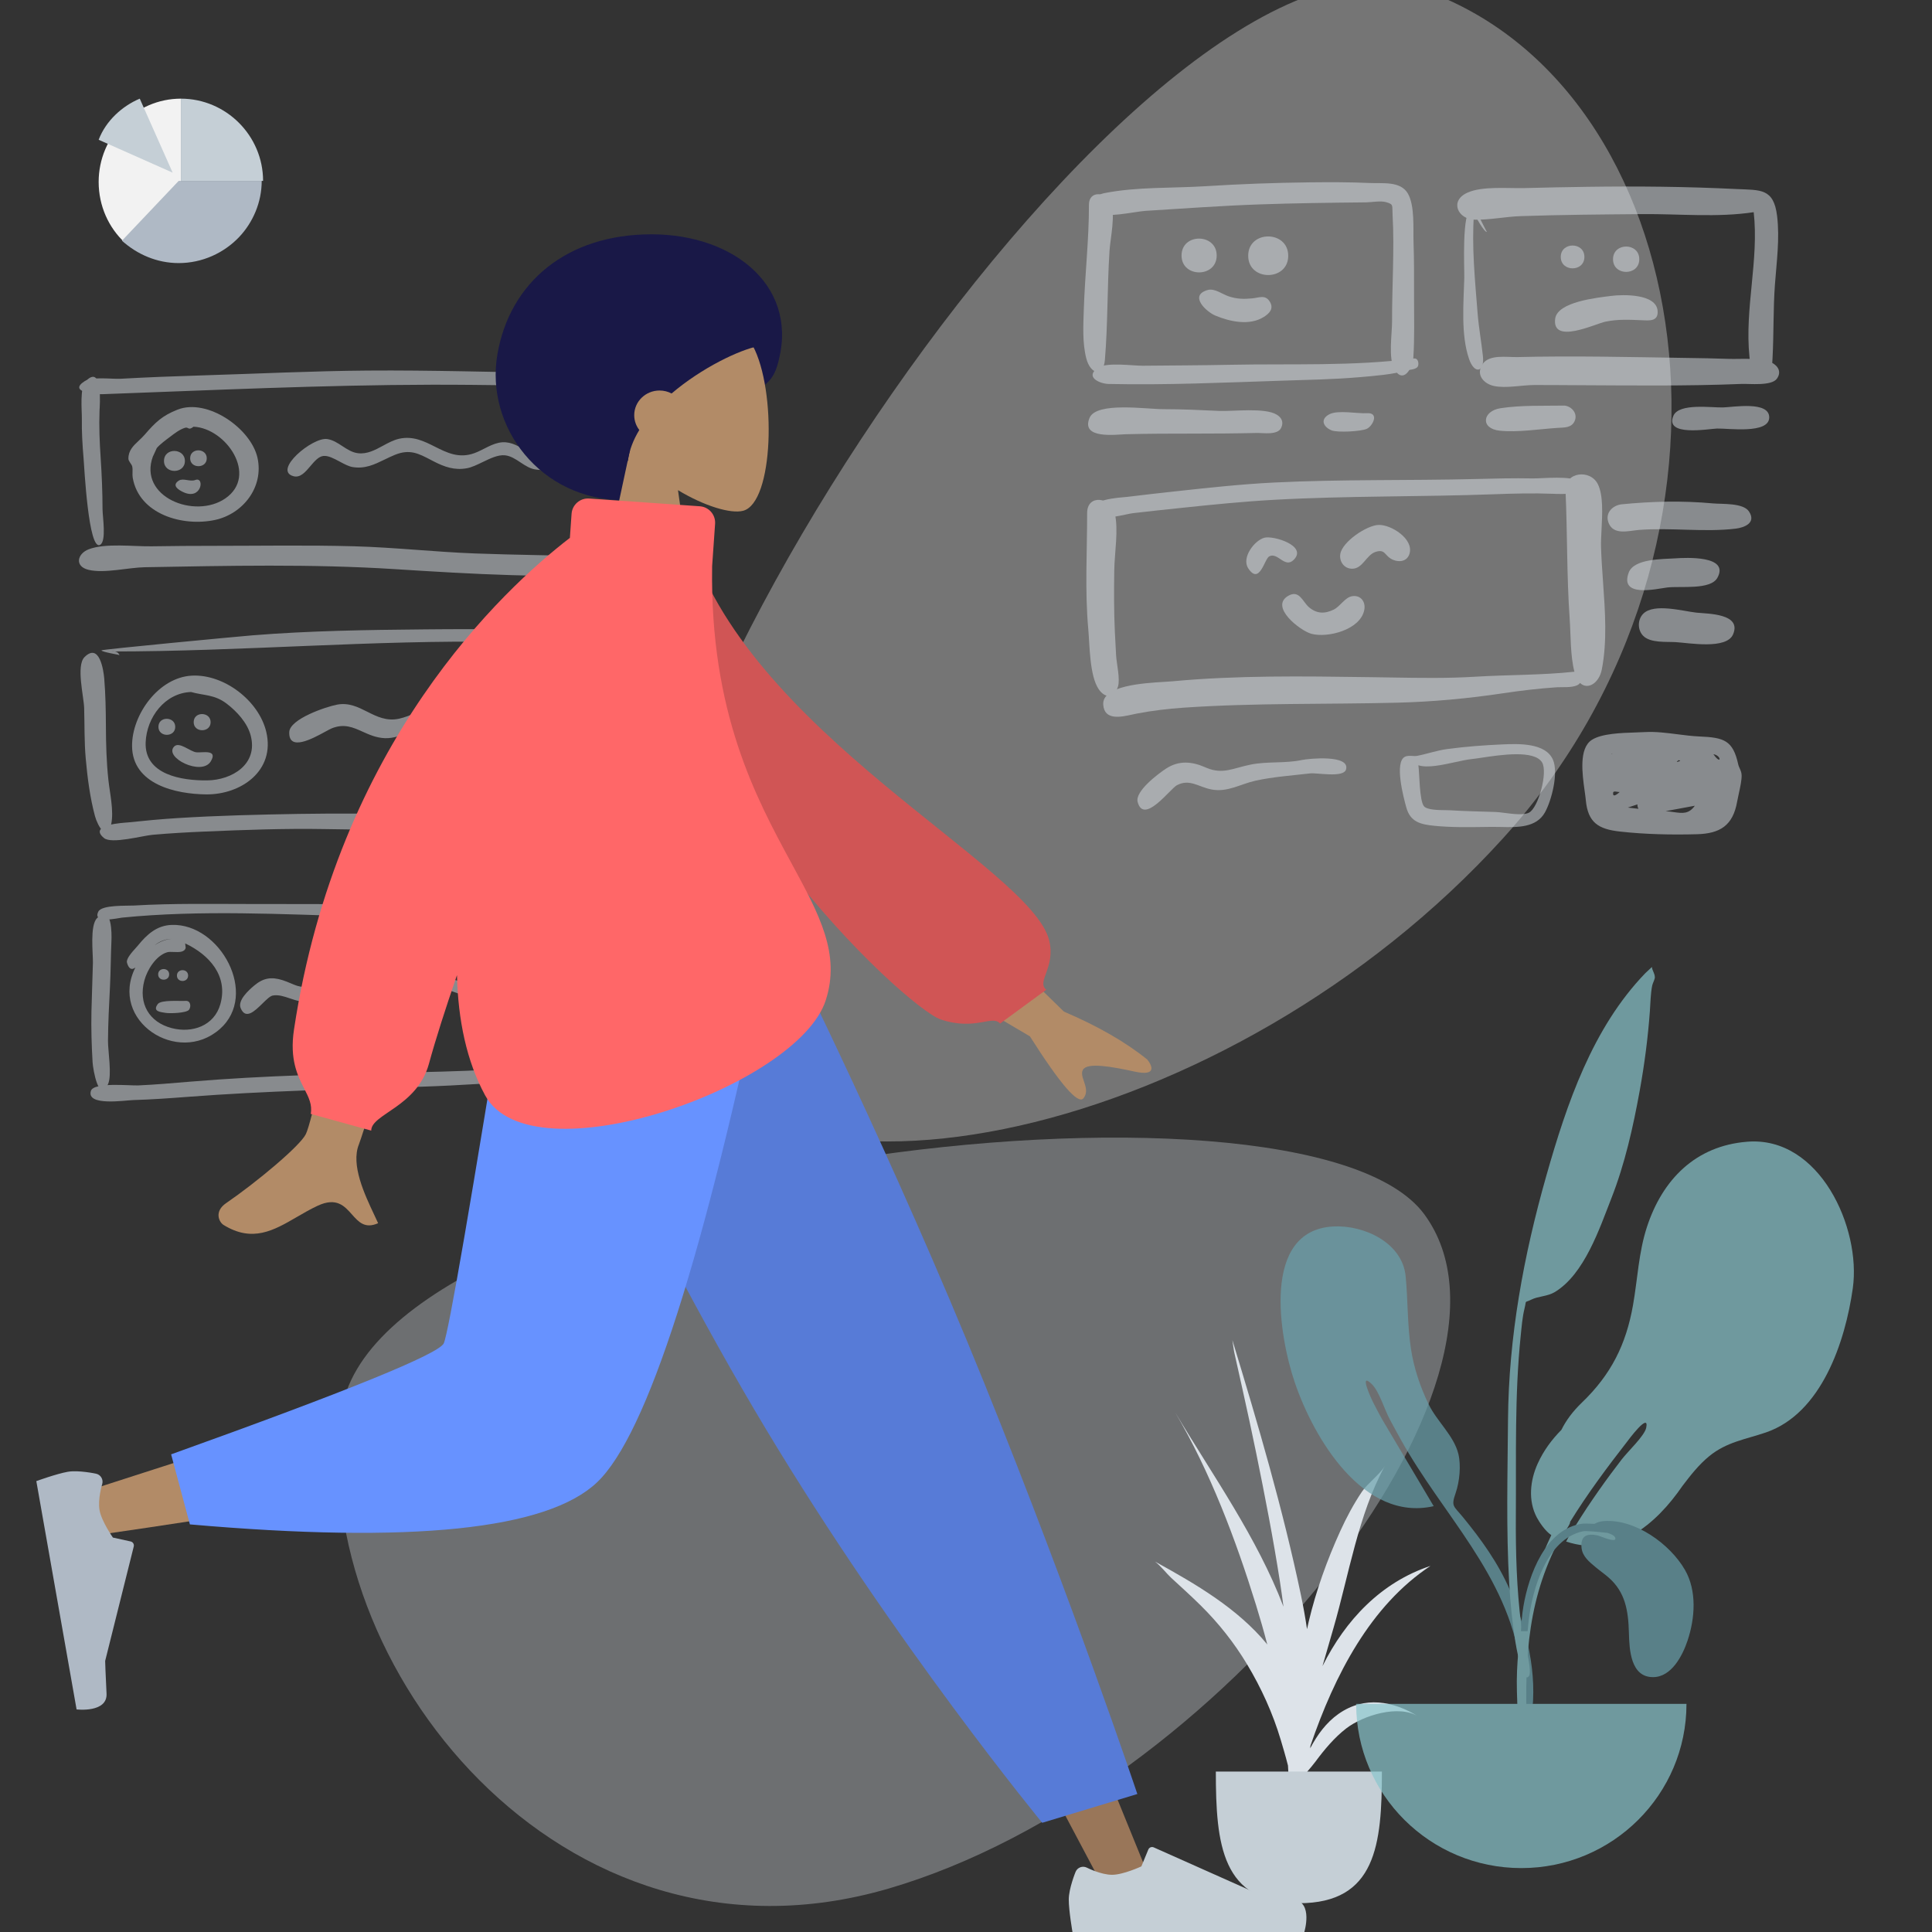 <svg xmlns="http://www.w3.org/2000/svg" width="470" height="470" viewBox="0 0 470 470">
  <rect x="0" y="0" width="470" height="470" fill="#333333" stroke="none"/>
  <defs>
    <rect id="rect-8" width="170" height="160" x="0" y="0"/>
  </defs>
  <g opacity=".346" transform="scale(-1 1) rotate(32 -212.463 -693.828)">
    <path fill="rgb(242,242,242)" fill-rule="evenodd" d="M332.865 78.756C328.346 20.314 85.894-92.486 40.884-37.131c-45.01 55.356-1.738 159.244 92.587 185.847 94.325 26.603 203.913-11.517 199.394-69.96z"/>
    <path fill="rgb(221,227,233)" fill-rule="evenodd" d="M198.09 216.083c3.856-49.649 210.773-145.477 249.186-98.451 38.413 47.027 28.69 145.942-51.81 168.542-80.5 22.6-201.233-20.443-197.376-70.092z"/>
  </g>
  <g transform="translate(281 326)">
    <path fill="rgb(221,227,233)" fill-rule="evenodd" d="M4.896 17.611c9.196 15.432 19.906 30.375 26.338 47.248-.259-1.989-.534-3.976-.842-5.96-1.632-10.517-3.66-20.957-5.792-31.384-1.085-5.309-2.233-10.599-3.411-15.888-.633-2.841-1.259-5.684-1.905-8.522C19.128 2.418 18.994 1.217 18.798 0c6.251 20.519 12.279 41.053 16.688 62.065.578 2.758 1.071 5.51 1.474 8.258.138-.627.274-1.254.422-1.879 1.784-7.494 4.46-14.929 7.647-21.936 1.523-3.351 3.273-6.629 5.333-9.683 1.285-1.904 4.314-4.167 5.486-6.117C49.439 42.468 47.125 57.181 43.424 69.965c-.903 3.12-1.812 6.234-2.703 9.355C46.303 68.124 54.961 58.926 67 54.939c-14.572 9.632-23.313 26.499-29.203 43.75-.019.205-.042.409-.062.614 1.733-3.29 3.916-6.267 6.875-8.351 6.333-4.462 13.358-3.162 19.502.665-4.821-3.066-13.535-.274-17.592 2.842-2.904 2.231-5.386 5.223-7.542 8.143-.516.7-1.221 1.516-1.965 2.388-1.044 6.776-2.744 13.507-5.152 20.183.397-1.916.11-4.981.22-6.41.012-.155.022-.309.034-.464-.366 1.462-.72 2.907-1.06 4.329.677-2.713 1.045-5.546 1.332-8.408.074-1.23.146-2.46.222-3.689-.024-2.334-.12-4.677-.283-7.024-.576-2.281-1.222-4.432-1.754-6.222-1.92-6.456-4.735-12.641-8.2-18.411-3.161-5.266-6.946-10.035-11.314-14.349-2.355-2.325-4.82-4.539-7.25-6.784C2.929 56.93 1.358 54.935 0 53.895c9.893 5.456 20.075 11.358 27.291 20.148-.846-3.25-1.765-6.454-2.737-9.594C19.623 48.519 13.396 32.009 4.896 17.611z"/>
    <path fill="rgb(197,207,214)" fill-rule="evenodd" d="M14.779 104.968C14.779 122.659 16.18 137 34.978 137c18.798 0 20.199-14.341 20.199-32.032"/>
  </g>
  <g transform="matrix(-1 0 0 1 64 24)">
    <path fill="rgb(242,242,242)" fill-rule="evenodd" d="M40 20.256C40 9.117 30.998 0 20 0v20.256L33.668 35C37.556 31.395 40 26.107 40 20.256z"/>
    <path fill="rgb(175,185,197)" fill-rule="evenodd" d="M20.529 20H.332c0 5.221 2.13 10.113 5.497 13.668C9.532 37.556 14.805 40 20.529 40 25.802 40 30.628 37.891 34.332 34.557L20.529 20z"/>
    <path fill="rgb(197,207,214)" fill-rule="evenodd" d="M20 0C9.002 0 0 9.002 0 20h20V0zm2 18l8-18c4.223 1.78 8.22 5.334 10 10l-18 8z"/>
  </g>
  <g opacity=".5" transform="translate(263 44)">
    <path fill="rgb(221,227,233)" fill-rule="evenodd" d="M55.509.362c-8.424.095-16.844.405-25.252.938-7.995.507-16.67.122-24.536 1.672-2.233.44-5.25 2.475-2.281 4.714C5.528 9.259 13.165 7.449 15.657 7.296c9.179-.564 18.363-1.24 27.555-1.565 8.702-.308 17.403-.416 26.11-.503 1.329-.013 3.536-.439 4.859-.053 1.902.555 1.451.706 1.593 3.12.258 4.374.187 8.764.1 13.142-.084 4.237-.241 8.473-.225 12.712.011 3.024-.956 9.033.561 11.66 2.184 3.78 4.45-.326 4.613-2.838.312-4.805.172-9.668.174-14.479.001-4.516.033-9.031-.126-13.544-.115-3.26.351-8.951-1.406-11.915C77.677.013 73.371.664 70.228.52c-4.902-.225-9.813-.21-14.719-.159"/>
    <path fill="rgb(221,227,233)" fill-rule="evenodd" d="M1.91 5.81C1.919 14.295.937 22.722.662 31.197c-.126 3.896-.382 8.175.604 12.0.995 3.862 4.155 4.699 4.519.387.737-8.73.556-17.783 1.13-26.584.203-3.107 1.521-8.801.29-11.711-1.084-2.563-5.301-3.054-5.296.522"/>
    <path fill="rgb(221,227,233)" fill-rule="evenodd" d="M80.906 43.208c-14.63 1.937-29.924 1.231-44.659 1.535-7.069.146-14.137.155-21.207.229-2.467.026-8.733-.913-10.868.474-3.398 2.208.289 3.912 2.538 3.961 13.952.306 28.06-.336 42.009-.794 6.267-.206 12.555-.306 18.806-.839 3.848-.328 8.053-.646 11.79-1.68.796-.221 2.53-.175 2.708-1.261.11-.672-.089-1.768-1.118-1.626"/>
    <path fill="rgb(221,227,233)" fill-rule="evenodd" d="M20.07 55.54c-4.066.024-16.319-1.865-18.003 2.1-2.245 5.288 6.513 4.054 8.868 3.993 5.349-.137 10.695-.152 16.046-.15 5.25.002 10.5-.032 15.749-.156 1.521-.037 5.061.595 5.935-1.237.665-1.392.14-2.49-1.087-3.226-2.951-1.773-10.616-.745-14.07-.905-4.473-.206-8.96-.419-13.438-.419"/>
    <path fill="rgb(221,227,233)" fill-rule="evenodd" d="M69.537 56.519c-2.324.138-7.024-.82-9.106.244-2.366 1.209-1.532 3.102.51 3.933 1.415.576 7.217.274 8.595-.393 1.436-.696 3.06-3.972 0-3.784"/>
    <path fill="rgb(221,227,233)" fill-rule="evenodd" d="M95.013 6.643c-2.482.681-1.729 14.771-1.793 17.004-.175 6.12-.863 13.817 1.17 19.71 1.297 3.757 3.787 3.248 3.363-.708-.373-3.472-1.012-6.904-1.289-10.398-.626-7.907-1.478-16.341-.886-24.255.252.46 2.606 4.725 3.16 4.407-.167.099-2.716-6.027-3.725-5.761"/>
    <path fill="rgb(221,227,233)" fill-rule="evenodd" d="M122.93 1.453c-5.023.074-10.045.163-15.066.302-3.992.111-10.266-.545-13.927 1.135-4.36 1.999-2.291 6.455 1.804 6.549 3.622.084 7.485-.733 11.141-.859 9.873-.338 19.764-.41 29.642-.495 8.933-.077 18.246.876 27.101-.466 1.313 11.663-2.239 23.375-1.031 35.172.187 1.831.103 4.418 2.435 4.835 2.943.527 3.064-2.388 3.175-4.475.319-5.959.146-11.923.582-17.89.404-5.53 1.2-11.181.528-16.72-.827-6.816-4.093-6.269-9.866-6.553-12.193-.598-24.311-.715-36.517-.536"/>
    <path fill="rgb(221,227,233)" fill-rule="evenodd" d="M106.098 42.866c-2.559.064-6.81-.724-8.45 1.73-1.706 2.553.318 4.78 2.799 5.305 2.937.62 6.766-.23 9.814-.239 3.174-.009 6.349.026 9.523.039 13.608.053 27.275.259 40.873-.303 1.899-.078 7.289.559 8.603-1.263 1.167-1.616.351-3.065-1.186-3.888-2.52-1.35-7.697-.837-10.5-.944-3.462-.132-6.928-.175-10.392-.229-13.672-.211-27.415-.545-41.085-.206"/>
    <path fill="rgb(221,227,233)" fill-rule="evenodd" d="M117.609 54.67c-5.093.087-10.526-.137-15.568.636-4.433.679-4.979 4.965-.207 5.466 4.386.461 9.702-.4 14.109-.683 1.565-.101 3.385.042 4.136-1.688.783-1.808-.714-3.541-2.47-3.73"/>
    <path fill="rgb(221,227,233)" fill-rule="evenodd" d="M156.108 55.12c-2.718.068-10.658-1.101-12.004 2.004-2.241 5.169 8.507 3.205 10.569 3.129 2.599-.096 12.727 1.422 12.729-2.715.002-4.057-8.805-2.479-11.294-2.417"/>
    <path fill="rgb(221,227,233)" fill-rule="evenodd" d="M1.47 80.804c.006 9.403-.579 18.893.279 28.272.355 3.879.294 11.31 2.541 14.598 1.595 2.334 3.807 2.171 4.678-.632.582-1.874-.349-5.621-.453-7.625-.1-1.924-.217-3.847-.306-5.771-.229-4.957-.21-9.907-.142-14.867.058-4.254 1.083-9.883.117-13.975-.9-3.813-6.713-4.705-6.713 0"/>
    <path fill="rgb(221,227,233)" fill-rule="evenodd" d="M95.967 72.532c-16.313.409-32.663.044-48.961.851-8.038.398-16.045 1.272-24.042 2.144-3.929.429-7.856.87-11.779 1.354-1.184.146-11.019.527-7.32 4.267 1.615 1.633 6.756-.073 8.79-.314 3.938-.465 7.884-.87 11.828-1.287 7.504-.794 15.018-1.546 22.554-1.963 17.749-.983 35.572-.688 53.339-1.344 4.806-.177 9.598-.304 14.406-.115 1.262.05 10.54.521 6.512-2.905-1.905-1.621-9.086-.784-11.466-.833-4.62-.096-9.242.029-13.86.145"/>
    <path fill="rgb(221,227,233)" fill-rule="evenodd" d="M118.857 106.485c-.734-10.365-.538-20.765-1.011-31.141-.208-4.571 6.018-5.264 7.865-1.564 1.329 2.664 1.096 7.196.895 11.081-.081 1.566-.156 3.026-.121 4.216.079 2.728.28 5.55.483 8.408.512 7.194 1.04 14.625-.304 21.415-.654 3.3-3.437 5.035-5.29 3.236-.003.004-.005.008-.008.011-.697 1.027-2.866 1.025-4.464 1.023-.44-0-.837-.001-1.147.02-4.377.297-8.673.799-13.011 1.45-8.644 1.296-17.213 2.092-25.951 2.308-17.281.427-34.633.028-51.889 1.212-3.822.263-7.586.713-11.345 1.432-.32.061-.675.14-1.054.224-2.795.622-6.842 1.521-7.118-2.385-.329-4.636 9.719-5.243 14.89-5.556.789-.048 1.465-.089 1.973-.136 15.701-1.461 31.648-1.234 47.415-1.011.764.011 1.527.022 2.29.032 1.23.017 2.461.037 3.69.058 6.751.111 13.494.222 20.242-.191 7.97-.488 16.211-.36 24.123-1.217-1.019-3.951-.87-8.892-1.156-12.929z"/>
    <path fill="rgb(221,227,233)" fill-rule="evenodd" d="M131.408 78.693c-2.204.3-4.042 2.186-3.058 4.578 1.239 3.012 4.93 1.835 7.369 1.645 7.75-.607 15.842.605 23.498-.309 2.091-.25 5.125-1.389 3.247-4.199-1.411-2.112-6.553-1.741-8.739-1.943-7.475-.692-14.852-.507-22.317.229"/>
    <path fill="rgb(221,227,233)" fill-rule="evenodd" d="M144.488 91.834c-3.006.202-10.002.043-11.269 3.463-2.272 6.135 6.627 3.973 9.337 3.624 3.148-.405 10.568.68 12.244-2.372 2.997-5.458-7.675-4.897-10.311-4.715"/>
    <path fill="rgb(221,227,233)" fill-rule="evenodd" d="M136.759 105.298c-1.426 1.426-1.428 3.974 0 5.4 1.748 1.747 5.558 1.384 7.855 1.511 3.204.179 12.407 1.874 13.998-1.899 2.147-5.091-6.187-4.984-8.928-5.273-3.168-.334-10.3-2.366-12.925.261"/>
    <path fill="rgb(221,227,233)" fill-rule="evenodd" d="M24.437 18.159c0 5.473 8.548 5.473 8.548 0 0-5.443-8.548-5.526-8.548 0"/>
    <path fill="rgb(221,227,233)" fill-rule="evenodd" d="M40.651 18.221c0 6.257 9.736 6.244 9.736 0 0-6.235-9.736-6.299-9.736 0"/>
    <path fill="rgb(221,227,233)" fill-rule="evenodd" d="M30.842 26.54c-4.733 1.307-.373 5.318 1.825 6.234 3.493 1.457 8.259 2.53 11.753.347 1.39-.869 2.518-2.024 1.5-3.71-1.085-1.795-2.571-.997-4.224-.831-2.093.211-3.785.178-5.807-.493-1.509-.501-3.402-1.999-5.047-1.546"/>
    <path fill="rgb(221,227,233)" fill-rule="evenodd" d="M116.69 18.505c0 3.702 5.748 3.702 5.748 0 0-3.702-5.748-3.702-5.748 0"/>
    <path fill="rgb(221,227,233)" fill-rule="evenodd" d="M129.402 19.062c0 4.113 6.386 4.113 6.386 0s-6.386-4.113-6.386 0"/>
    <path fill="rgb(221,227,233)" fill-rule="evenodd" d="M128.929 27.988c-3.354.432-13.056 1.416-13.599 5.55-.837 6.379 9.793 1.216 12.219.715 3.09-.638 5.85-.471 8.935-.347 1.694.068 3.946.342 3.769-2.238-.291-4.237-8.392-4.056-11.324-3.681"/>
    <path fill="rgb(221,227,233)" fill-rule="evenodd" d="M44.592 86.815c-2.431.649-5.612 4.852-3.939 7.424 2.743 4.219 3.952-2.259 5.1-2.882 2.089-1.135 3.784 3.011 5.967.836 3.444-3.431-4.96-5.959-7.128-5.378"/>
    <path fill="rgb(221,227,233)" fill-rule="evenodd" d="M72.45 83.696c-2.883.026-8.97 4.109-9.402 7.123-.256 1.791.931 3.512 2.862 3.536 2.629.032 3.464-3.386 5.743-4.101 2.458-.771 2.093 1.004 4.216 1.925 1.554.674 3.497.392 4.036-1.518 1.018-3.603-4.494-7.021-7.456-6.964"/>
    <path fill="rgb(221,227,233)" fill-rule="evenodd" d="M50.38 100.954c-4.612 2.703 2.977 8.495 5.607 9.22 3.971 1.093 11.965-.947 12.906-5.799.375-1.931-.833-3.68-2.964-3.334-1.754.285-2.88 2.486-4.505 3.274-2.193 1.064-4.143.991-6.007-.61-1.518-1.304-2.332-4.329-5.037-2.751"/>
    <path fill="rgb(221,227,233)" fill-rule="evenodd" d="M53.722 140.885c-4.12.879-8.309.289-12.449 1.115-4.222.843-6.745 2.438-10.667.831-.185-.078-.369-.156-.553-.234-3.036-1.307-6.218-1.695-9.396.39-1.881 1.233-7.589 5.499-6.901 8.101 1.491 5.643 7.915-3.206 9.553-4.068 3.124-1.645 5.265.456 8.481 1.049 3.852.71 6.951-1.325 10.58-2.136 4.244-.948 9.018-1.278 13.335-1.786 1.706-.2 8.166 1.149 8.75-.974 1.002-3.647-9.113-2.633-10.732-2.289"/>
    <path fill="rgb(221,227,233)" fill-rule="evenodd" d="M89.003 138.232c4.484-.606 9.001-.945 13.518-1.141l.066-.003c3.728-.157 10.415-.437 12.213 3.758 1.375 3.207-.351 9.908-1.959 12.786-2.097 3.749-6.671 3.643-10.713 3.548-.756-.018-1.493-.035-2.192-.026-.567.007-1.135.015-1.704.023-4.05.059-8.144.118-12.166-.272-3.482-.337-5.968-.916-6.955-4.49-.643-2.327-2.978-11.036-.312-12.324.567-.274 1.249-.231 1.862-.192.373.024.721.046 1.002-.006 2.308-.425 4.841-1.323 7.34-1.661zm5.986 2.432c.605-.061 1.439-.186 2.417-.333 4.72-.708 12.794-1.919 14.713 1.1 1.509 2.374-.886 11.137-3.171 12.27-1.302.645-3.838.322-5.913.057-.835-.107-1.596-.204-2.171-.224-3.729-.131-7.465-.19-11.189-.422-.246-.015-.599-.019-1.015-.023-1.698-.016-4.446-.043-5.232-.931-1.156-1.305-1.105-8.264-1.377-9.99 2.2.712 5.807-.076 8.959-.764 1.495-.326 2.888-.63 3.979-.741z"/>
    <path fill="rgb(221,227,233)" fill-rule="evenodd" d="M135.02 134.177c.827-.026 1.593-.05 2.255-.089 2.533-.133 5.15.202 7.769.536 1.818.232 3.637.464 5.429.541 5.941.253 8.09.94 9.375 6.737.226 1.018.822 1.564.84 2.762.017 1.189-.355 2.881-.691 4.409-.152.69-.296 1.347-.394 1.908-1.025 5.89-4.211 7.814-9.805 7.961-6.212.163-12.561.035-18.741-.654-5.178-.577-7.765-2.143-8.276-7.641-.058-.626-.164-1.387-.282-2.231-.581-4.174-1.447-10.389 1.766-12.439 2.407-1.536 7.158-1.685 10.756-1.798zm-5.729 5.128c-.212.176-.282.179-.264.136.018-.043.124-.131.264-.136zm26.035 1.35c.02-.306-.462-1.007-1.506-1.183.965 1.401 1.487 1.489 1.506 1.183zm.287-.497c-.071-.096-.219-.287-.233-.287.297.382.303.382.233.287zm-10.444.914c.152-.193.352-.184.602.029-.042.014-.103.037-.173.063-.382.142-1.038.386-.429-.092zm-14.775 7.543c-.501-.079-.99-.156-.97.321-.077.838.46.75 1.612-.264-.186.014-.415-.022-.642-.057zm3.432 3.572c.505-.169 1.009-.338 1.514-.507-.015.384.067.744.248 1.079-.864-.093-1.727-.193-2.59-.3.276-.091.552-.182.828-.273zm15.478-.174c-1.994.364-3.986.734-5.977 1.109-.375.071-.749.141-1.124.211.703.05 1.347.141 1.945.226 2.142.303 3.68.521 5.156-1.546zm4.796 1.437c-.037.057-.143.176-.186.222-.043.046-.025.017.186-.222z"/>
  </g>
  <g opacity=".5" transform="translate(19 90)">
    <path fill="rgb(221,227,233)" fill-rule="evenodd" d="M1.908 2.672c-1.573 1.57-.962 7.152-.995 9.218-.051 3.216.149 6.402.418 9.606.18 2.145 1.196 22.618 4.021 21.045 1.593-.886.594-6.808.592-8.681-.006-4.164-.18-8.319-.457-12.474C5.229 17.529 5.067 13.716 5.215 9.851c.036-.943.919-11.412-3.307-7.179"/>
    <path fill="rgb(221,227,233)" fill-rule="evenodd" d="M70.409.149c-13.514.108-27.021.774-40.528 1.182-6.5.197-12.995.446-19.487.807-2.212.123-6.957-.585-8.801.593-4.092 2.617 2.507 3.229 4.266 3.165 26.73-.969 53.47-2.246 80.223-2.306 13.123-.029 26.241.344 39.365.261 5.017-.032 10.573-2.193 11.84 3.646 1.43 6.59-.213 13.927-.66 20.548-.299 4.42-.192 8.749.007 13.166.128 2.829-.205 6.018.295 8.794.481 2.674 2.404 4.277 4.166 1.282 1.053-1.79.529-6.209.599-8.282.094-2.792.006-5.584.006-8.377-.001-6.817.962-13.607.834-20.422-.082-4.395-.315-12.362-5.858-13.418C130.572-.375 123.069.794 116.822.723 101.344.546 85.892.028 70.409.149"/>
    <path fill="rgb(221,227,233)" fill-rule="evenodd" d="M33.174 42.786c-5.096 0-10.192.031-15.287.115-4.37.072-11.24-.839-15.307.725-2.784 1.07-3.524 4.179 0 5.007 3.843.903 9.636-.573 13.657-.644 20.164-.356 40.522-.82 60.658.455 18.868 1.195 38.099 2.353 56.994 1.092 1.59-.106 9.698-.429 5.998-3.468-2.158-1.774-10.907-.607-13.712-.692-9.894-.299-19.799-.365-29.69-.74-9.762-.37-19.481-1.468-29.246-1.74-11.345-.316-22.716-.11-34.065-.11"/>
    <path fill="rgb(221,227,233)" fill-rule="evenodd" d="M16.239 15.701c2.554-2.962 4.251-4.6 7.968-6.051 7.236-2.83 17.845 4.567 19.433 11.721 1.577 7.107-3.515 13.642-10.323 15.114-7.816 1.69-18.493-1.328-20.031-10.277-.071-.412-.059-.865-.047-1.314.013-.496.026-.987-.072-1.416-.136-.591-.924-1.265-.928-1.878-.015-2.018 1.177-3.138 2.508-4.39.497-.467 1.012-.952 1.493-1.509zm19.6 15.535c8.036-5.567.178-17.085-7.764-17.431-.798.627-1.062.492-1.343.348-.184-.094-.375-.191-.727-.081-1.356.425-2.527 1.357-3.651 2.205-.982.74-2.414 1.78-3.211 2.719-.005.005-.102.221-.233.51-.289.636-.737 1.624-.697 1.486.039-.105.081-.211.124-.318.009-.021.018-.043.027-.066-.009.022-.018.044-.027.066-.076.185-.114.285-.124.318-3.683 9.888 10.183 15.402 17.626 10.246z"/>
    <path fill="rgb(221,227,233)" fill-rule="evenodd" d="M20.896 22.143c0 3.219 5.085 3.219 5.085 0 0-3.183-5.085-3.319-5.085 0"/>
    <path fill="rgb(221,227,233)" fill-rule="evenodd" d="M27.258 21.491c0 2.558 4.041 2.558 4.041 0 0-2.529-4.041-2.637-4.041 0"/>
    <path fill="rgb(221,227,233)" fill-rule="evenodd" d="M28.51 26.767c-1.294.497-2.935-.534-3.998.146-1.881 1.204.005 2.294 1.013 2.778 4.54 2.179 5.348-3.829 2.984-2.924"/>
    <path fill="rgb(221,227,233)" fill-rule="evenodd" d="M74.17 18.432c1.276-.692 2.549-1.383 3.908-1.69 3.385-.759 6.077.592 8.745 1.931 2.934 1.473 5.84 2.931 9.611 1.556 2.198-.802 4.37-2.478 6.756-2.634 2.303-.15 4.23 1.087 6.119 2.3.712.457 1.419.911 2.138 1.286 1.022.532 2.655.284 2.814 1.748.179 1.643-1.227 1.483-2.374 1.353-.129-.015-.256-.029-.376-.04-2.874-.271-4.868-3.186-7.662-3.479-1.669-.175-3.581.75-5.448 1.654-1.323.641-2.624 1.27-3.799 1.489-3.02.563-5.505-.325-8.144-1.69-.225-.116-.445-.231-.661-.344-2.985-1.56-5.129-2.681-8.714-1.23-.88.356-1.712.761-2.528 1.158-2.464 1.199-4.78 2.325-7.807 1.814-.939-.158-2.004-.73-3.081-1.308-1.401-.752-2.82-1.513-3.999-1.384-1.176.129-2.158 1.287-3.149 2.457-1.229 1.451-2.473 2.919-4.124 2.467-5.113-1.399 4.612-9.549 8.185-9.041 2.793.397 4.709 3.127 7.538 3.452 2.216.255 4.136-.787 6.052-1.826z"/>
    <path fill="rgb(221,227,233)" fill-rule="evenodd" d="M84.092 63.111c-13.889.127-27.824.334-41.674 1.447-3.283.264-36.81 3.429-36.747 3.657.117.422 4.43 1.066 4.403 1.166-.291-.721-.955-1.019-1.993-.895 31.798 0 63.494-2.847 95.334-2.335 8.0.128 16.03.075 24.025.327 1.996.063 6.941 1.494 8.508.592 4.114-2.365-3.36-2.638-4.597-2.738-15.669-1.253-31.546-1.379-47.259-1.222"/>
    <path fill="rgb(221,227,233)" fill-rule="evenodd" d="M1.556 69.859c-2.076 2.082-.164 9.571-.083 12.385.118 4.069.021 8.168.378 12.226.408 4.636 1.04 9.576 2.256 14.074.67 2.478 3.022 6.416 3.953 1.913.665-3.216-.345-7.482-.696-10.759-.47-4.383-.584-8.708-.602-13.112-.016-3.838-.09-7.691-.404-11.517-.163-1.986-1.163-8.832-4.803-5.212"/>
    <path fill="rgb(221,227,233)" fill-rule="evenodd" d="M53.794 107.998c-9.856.169-19.733.401-29.572 1.017-4.033.253-8.062.629-12.08 1.055-.82.087-9.895.455-5.84 3.804 1.83 1.512 9.359-.579 11.846-.796 4.182-.367 8.364-.605 12.558-.782 9.718-.413 19.467-.777 29.195-.608 17.766.308 35.419.446 53.19.05 2.525-.056 22.306.472 22.977-2.155.541-2.117-6.532-1.146-7.822-1.107-4.732.141-9.464.108-14.197.084-20.051-.103-40.219-.9-60.255-.561"/>
    <path fill="rgb(221,227,233)" fill-rule="evenodd" d="M132.719 66.347c.313 8.775 1.807 17.54 2.285 26.342.218 4.024.475 8.043.672 12.068.064 1.298-.46 4.427 1.076 5.174 2.106 1.024 2.39-1.04 2.784-2.436 1.139-4.033.369-9.271.265-13.414-.1-4.011-.107-8.03-.403-12.034-.303-4.091-1.127-8.104-1.509-12.18-.162-1.724.403-4.593-1.427-5.663-1.582-.925-3.812.241-3.744 2.142"/>
    <path fill="rgb(221,227,233)" fill-rule="evenodd" d="M13.127 91.518c-.07-7.656 6.463-16.751 14.562-17.154 7.788-.405 16.271 6.066 18.081 13.661 2.259 9.479-6.147 15.299-14.576 15.227-7.468-.064-17.982-2.455-18.067-11.734zm14.342-13.174c3.123.892 5.688.559 8.672 2.833 2.473 1.885 5.01 4.643 5.831 7.692 1.895 7.043-4.53 10.902-10.554 10.978-6.17.077-15.302-1.354-14.986-9.262.242-6.076 4.679-12.005 11.037-12.241zm8.376 2.6c.038.029.075.058.112.087-.037-.029-.075-.058-.112-.087z"/>
    <path fill="rgb(221,227,233)" fill-rule="evenodd" d="M19.542 86.822c0 2.587 4.088 2.587 4.088 0 0-2.558-4.088-2.668-4.088 0"/>
    <path fill="rgb(221,227,233)" fill-rule="evenodd" d="M28.117 85.687c0 2.608 4.121 2.608 4.121 0 0-2.578-4.121-2.689-4.121 0"/>
    <path fill="rgb(221,227,233)" fill-rule="evenodd" d="M23.39 91.589c-2.661 2.657 6.687 7.314 8.891 3.618 1.811-3.035-2.132-2.029-3.529-2.193-1.519-.179-4.122-2.661-5.362-1.425"/>
    <path fill="rgb(221,227,233)" fill-rule="evenodd" d="M51.367 88.1c.119-3.197 8.961-6.179 11.655-6.685 2.828-.53 5.069.596 7.322 1.728 2.354 1.183 4.721 2.372 7.786 1.687 2.619-.585 5.045-2.098 7.729-2.337 2.378-.212 3.701.61 5.205 1.544.745.463 1.535.954 2.52 1.36 1.202.496 2.145.377 3.137.252.576-.073 1.169-.148 1.839-.105 3.016.191 3.083 2.217.397 3.531-3.128 1.531-5.132.343-7.238-.906-1.313-.778-2.665-1.58-4.354-1.761-2.136-.229-4.246.645-6.391 1.534-2.07.858-4.173 1.73-6.362 1.634-2.097-.091-3.785-.852-5.396-1.579-2.333-1.052-4.506-2.031-7.527-.804-.332.135-.877.432-1.546.798-3.118 1.703-8.955 4.89-8.775.107z"/>
    <path fill="rgb(221,227,233)" fill-rule="evenodd" d="M121.522 91.315c-6.053 5.113-14.353-7.472-6.64-10.989 2.015-.921 5.56.903 7.045 2.246 2.478 2.242 2.143 6.591-.404 8.742zm-5.046-7.341c.599.358 5.414 3.651 1.917 4.426-1.775.394-3.244-3.179-1.917-4.426zm3.021 1.869c.015.006.073.08.099.115.025.035.018.032-.099-.115z"/>
    <path fill="rgb(221,227,233)" fill-rule="evenodd" d="M42.477 129.921c-9.625.003-19.334-.199-28.945.371-1.618.096-7.78-.212-8.613 1.479-1.525 3.093 4.816 1.558 5.737 1.465 19.138-1.916 39.129-.814 58.33-.267 15.704.446 31.323.724 47.008 1.533 4.123.213 8.242.448 12.362.696 1.343.081 4.722.971 5.005-1.174.262-1.985-3.954-1.537-5.007-1.592-8.375-.441-16.744-.903-25.116-1.374-20.152-1.136-40.576-1.141-60.761-1.137"/>
    <path fill="rgb(221,227,233)" fill-rule="evenodd" d="M4.609 133.36c-1.798 1.787-.955 8.611-1.005 10.866-.088 3.945-.274 7.886-.357 11.83-.087 4.122.034 8.263.278 12.378.102 1.728 1.521 10.08 3.754 5.301.998-2.136-.024-8.085-.009-10.505.027-4.405.265-8.791.484-13.189.189-3.781.195-7.566.361-11.348.052-1.206.195-9.044-3.504-5.333"/>
    <path fill="rgb(221,227,233)" fill-rule="evenodd" d="M134.98 168.595c-9.367.96-18.883.506-28.286 1.215-8.103.611-16.199.861-24.323 1.033-18.396.388-36.824.767-55.167 2.3-4.18.349-8.356.72-12.547.907-2.096.094-10.893-.86-11.548 1.349-1.116 3.763 8.291 2.274 10.32 2.215 4.462-.129 8.903-.451 13.352-.79 18.703-1.425 37.478-1.851 56.221-2.443 10.194-.322 20.317-1.068 30.488-1.746 5.07-.338 10.153-.349 15.222-.677 1.326-.086 6.021.083 6.975-.984.656-.733.821-2.522-.708-2.379"/>
    <path fill="rgb(221,227,233)" fill-rule="evenodd" d="M131.805 134c.321 8.983.829 17.957 1.132 26.94.091 2.701-.725 7.542.78 9.924 2.418 3.83 4.306-.223 4.749-2.61 1.398-7.533-.105-15.855-.495-23.434-.149-2.892.749-9.327-.648-11.915-1.331-2.465-5.636-2.218-5.517 1.095"/>
    <path fill="rgb(221,227,233)" fill-rule="evenodd" d="M114.511 143.663c.212.012.403.023.563.028 9.267-1.875 9.398 18.964-1.387 15.236-2.044-.706-3.721-2.618-4.347-4.652-.567-1.841-.007-3.104.565-4.393.359-.809.722-1.629.814-2.608.022-.238-.027-.572-.081-.939-.108-.731-.235-1.593.141-2.09.576-.76 2.501-.652 3.733-.583zm1.632 12.481c4.049-.577 3.525-8.379-.064-9.351-3.328 1.608-5.963 10.21.064 9.351z"/>
    <path fill="rgb(221,227,233)" fill-rule="evenodd" d="M14.58 139.985c2.167-2.657 4.562-4.869 8.216-4.98 11.755-.394 21.243 16.931 11.68 25.335-10.247 9.005-27.033-2.04-20.535-14.99-1.241.99-1.83-.309-2.055-1.197-.23-.909 1.232-2.531 2.159-3.558.218-.242.407-.451.536-.61zm8.173-1.584c-1.479.1-2.919.716-4.126 1.559 1.13-.956 2.636-1.525 4.126-1.559zm3.293 1.1c.042.361.085.722.127 1.083-.307 1.114-1.643 1.058-2.879 1.005-.628-.027-1.231-.052-1.658.078-2.726.829-4.835 4.293-5.521 6.871-1.488 5.588 1.15 10.138 6.67 11.575 4.987 1.298 10.34-.567 11.821-5.825 1.942-6.892-2.711-12.027-8.559-14.787z"/>
    <path fill="rgb(221,227,233)" fill-rule="evenodd" d="M19.476 147.035c0 1.724 2.677 1.724 2.677 0s-2.677-1.724-2.677 0"/>
    <path fill="rgb(221,227,233)" fill-rule="evenodd" d="M24.044 147.329c0 1.753 2.72 1.753 2.72 0s-2.72-1.753-2.72 0"/>
    <path fill="rgb(221,227,233)" fill-rule="evenodd" d="M26.117 153.484c-1.273.103-5.931-.329-6.748.786-1.366 1.863.814 1.927 1.885 2.129.965.181 5.159.079 5.75-.778.522-.757.4-2.246-.887-2.136"/>
    <path fill="rgb(221,227,233)" fill-rule="evenodd" d="M56.602 149.884c2.742-.658 5.17-2.308 8.038-2.518 2.099-.159 4.02.545 5.945 1.251 1.166.428 2.334.856 3.543 1.092 2.908.569 5.19.065 7.902-.969 3.252-1.24 5.415-1.66 8.829-.582.968.306 7.213 1.896 7.46 2.785.836 3.016-3.479 1.549-5.092 1.001-.07-.024-.136-.046-.195-.066-.496-.167-.972-.339-1.436-.506-2.437-.88-4.516-1.631-7.292-.839-.876.25-1.693.519-2.482.78-2.646.873-4.981 1.643-8.155 1.217-1.156-.155-2.29-.518-3.424-.881-1.513-.484-3.025-.969-4.588-.958-3.27.023-6.049 2.173-9.18 2.852-1.826.396-3.431-.149-4.981-.675-1.384-.469-2.723-.924-4.136-.682-.643.11-1.529.979-2.491 1.921-1.91 1.872-4.118 4.036-5.318 1.139-.788-1.903 1.978-4.368 3.238-5.44 2.225-1.89 4.194-2.238 6.962-1.358.74.235 1.372.505 1.962.757 1.532.654 2.779 1.186 4.892.679z"/>
  </g>
  <g transform="translate(9 44)">
    <g transform="translate(82)">
      <path fill="rgb(25,24,71)" fill-rule="evenodd" d="M61 77.707c11.429 0 15.585-13.683 22.079-21.192C87.724 51.143 95.653 52.745 98 45.224 103.902 26.311 88.106 13 67.5 13S33 24.674 30 42.224C27 59.773 40.394 77.707 61 77.707z"/>
      <path fill="rgb(178,139,103)" fill-rule="evenodd" d="M92.143 40.134c5.795 10.801 5.106 38.199-2.383 40.13-2.987.77-9.349-1.116-15.825-5.019L78 104H54l8.262-38.51c-4.608-5.409-7.727-12.037-7.205-19.465 1.502-21.4 31.292-16.693 37.087-5.892z"/>
      <path fill="rgb(25,24,71)" fill-rule="evenodd" d="M56.617 31c-18.383 18 .07 37.132 5.126 37.132.326-2.597 1.322-5.124 2.781-7.529-.775-1.004-1.235-2.251-1.235-3.603C63.29 53.689 66.049 51 69.447 51c1.061 0 2.06.262 2.932.724 7.37-6.286 16.614-10.668 21.204-11.529C101.566 38.696 75 13 56.617 31z"/>
    </g>
    <g transform="translate(0 187)">
      <path fill="rgb(153,118,89)" fill-rule="evenodd" d="M130 0l74.306 124.227 55.708 105.023h11.999L178.674 0H130z"/>
      <path fill="rgb(197,207,214)" fill-rule="evenodd" d="M255.418 223.352c-1.042-.534-2.318-.064-2.763 1.019 0 0-1.655 4.029-1.655 6.734C251 233.811 251.901 239 251.901 239h56.402s2.199-7.268-2.538-7.848c-4.737-.58-7.87-1.047-7.87-1.047l-26.215-11.687c-.515-.229-1.117.011-1.332.532l-1.685 4.088s-4.385 2.046-7.127 2.046c-2.742 0-6.118-1.732-6.118-1.732z"/>
      <path fill="rgb(87,123,215)" fill-rule="evenodd" d="M244.543 212.433l23.14-7s-15.207-45.462-37.278-100.059C208.335 50.778 183 0 183 0h-65.356s28.167 64.232 59.722 116.725c31.555 52.494 67.177 95.708 67.177 95.708z"/>
      <path fill="rgb(178,139,103)" fill-rule="evenodd" d="M125.117 0c-7.013 43.654-20.54 99.427-21.816 101.149-.851 1.147-31.488 11.414-91.911 30.798l2.592 10.581c72.054-10.396 110.02-18.462 113.899-24.197C133.699 109.728 162.748 41.763 174 0h-48.883z"/>
      <path fill="rgb(103,146,255)" fill-rule="evenodd" d="M32.63 122.8l4.565 17.041c53.892 4.727 86.913 1.311 99.063-10.246C148.407 118.039 162.255 74.84 177.799 0h-62.321c-9.849 61.284-15.355 93.212-16.518 95.785-1.163 2.573-23.274 11.578-66.331 27.016z"/>
      <path fill="rgb(175,185,197)" fill-rule="evenodd" d="M15.858 130.055c.345-1.119-.34-2.294-1.484-2.544 0 0-4.255-.931-6.919-.461-2.664.47-7.618 2.258-7.618 2.258l9.794 55.545s7.54.903 7.288-3.862c-.252-4.765-.336-7.932-.336-7.932l6.957-27.846c.137-.547-.205-1.098-.755-1.219l-4.318-.95s-2.776-3.963-3.252-6.663c-.476-2.7.644-6.326.644-6.326z"/>
    </g>
    <g transform="translate(22 82)">
      <path fill="rgb(178,139,103)" fill-rule="evenodd" d="M24.005 166.69c7.358-5.045 17.961-13.875 19.393-16.781 2.93-5.945 17.572-82.459 17.572-82.459l21.897.082S57.851 148.583 56.308 152.406c-2.004 4.966 1.4 12.182 3.708 17.074.357.757.688 1.458.968 2.087-3.203 1.433-4.741-.299-6.363-2.125-1.832-2.063-3.77-4.245-8.334-2.122-1.763.82-3.431 1.79-5.061 2.737-5.63 3.273-10.802 6.279-17.838 1.938-1.115-.688-2.338-3.28.616-5.305zm175.489-74.229l28.328 27.635c8.242 3.516 14.996 7.398 20.26 11.646 1.184 1.428 2.473 4.164-3.097 2.94-5.57-1.224-11.484-2.262-12.531-.45-.458.793-.125 1.771.233 2.819.459 1.345.958 2.806-.13 4.139-1.29 1.581-5.628-3.447-13.014-15.082l-29.457-17.367 9.409-16.28z"/>
      <path fill="rgb(208,85,85)" fill-rule="evenodd" d="M127.695 5.332l8.647-1.483c13.622 48.152 83.61 80.974 87.907 98.974 1.576 6.601-3.175 9.938-.721 11.949l-11.24 8.228c-1.903-2.221-5.965 1.841-14.447-1-8.482-2.841-70.146-59.652-70.146-116.668z"/>
      <path fill="rgb(255,103,104)" fill-rule="evenodd" d="M139.25-2.838l-26.934-1.883c-2.202-.154-4.115 1.509-4.269 3.711l-.41 5.858c-16.274 12.523-56.607 49.945-67.118 119.609-1.104 7.318.893 11.237 2.488 14.369 1.091 2.142 1.995 3.916 1.59 6.157l14.71 4.06c0-4.06 11.165-5.736 14.045-16.276 1.617-5.92 3.986-13.313 6.816-21.538C80.434 122.122 82.5 132.14 87 140.438c11.227 20.701 76.109-2.001 82.887-23.119 3.617-11.269-1.515-20.73-8.303-33.243-8.617-15.883-19.901-36.684-19.343-72.342l.72-10.302c.154-2.202-1.509-4.115-3.711-4.269z"/>
    </g>
  </g>
  <g opacity=".7" transform="translate(309 235)">
    <path fill="rgb(105,161,172)" fill-rule="evenodd" d="M15.351 63.363c7.514-.392 16.804 3.964 17.6 12.085.579 5.901.395 11.785 1.293 17.677.718 4.709 2.239 9.229 4.315 13.517 1.996 4.124 6.14 7.633 7.216 12.039.686 2.808.299 6.758-.651 9.505-1.155 3.34-.542 3.076 1.753 5.877 4.497 5.489 8.546 11.117 11.408 17.674 4.122 9.444 6.822 20.484 5.284 30.825-.196 1.313-.43 6.025-2.248 6.356-2.031.369-1.08-2.326-.971-3.197.694-5.555 1.311-10.411.481-16.052-3.203-21.764-18.897-36.096-29.11-54.564-.561-.952-1.747-3.22-2.571-4.716-1.301-2.362-2.608-6.857-4.37-8.608-3.319-3.299-.27 3.335.377 4.601.817 1.602 1.716 3.304 2.554 4.708 3.832 6.506 8.11 13.608 12.067 20.314-17.137 3.892-29.192-16.585-33.782-30.05C2.215 90.262-2.302 64.323 15.351 63.363"/>
    <path fill="rgb(137,197,204)" fill-rule="evenodd" d="M116.025 42.753c-12.561.991-20.625 9.233-24.379 20.76-2.023 6.212-2.255 12.594-3.379 18.978-1.691 9.605-5.33 16.884-12.442 23.727-2.203 2.119-3.826 4.295-4.98 6.623-2.291 2.324-4.285 4.954-5.75 8.17-1.871 4.107-2.401 9.034-.24 13.128.581 1.101 2.03 3.31 3.532 4.314-5.623 11.908-8.715 24.951-8.367 37.976.211 7.863.597 15.729 1.047 23.582.121 2.109.812 5.591 1.849 2.054.949-3.235-.241-8.313-.351-11.692-.536-16.462-.994-31.43 5.821-46.811.715-1.612 1.472-3.211 2.262-4.797.046-.027.089-.059.133-.09.03.023.057.048.087.07.05-.089.119-.196.2-.315.226-.232.424-.526.612-.853.605-.833 1.289-1.812 1.292-2.347 0-.004-.002-.011-.002-.015 4.219-6.848 9.051-13.319 13.987-19.663-.037.046 5.354-7.253 4.52-3.216-.402 1.945-4.367 5.649-5.969 7.71-3.543 4.584-7.703 10.391-11.16 16.007-.465.266-1.122 1.571-1.598 2.543-.262.492-.507.989-.748 1.422 12.25 4.024 21.779-4.082 28.277-13.51.008-.011.015-.023.022-.034 1.977-2.605 4.003-5.192 6.533-7.252 4.222-3.436 8.743-4.043 13.721-5.734 13.575-4.612 19.346-22.104 21.179-35.084 2.068-14.643-8.048-37.097-25.709-35.653"/>
    <path fill="rgb(137,197,204)" fill-rule="evenodd" d="M91.277 1.726c-12.901 13.353-19.144 31.865-24.089 49.268-5.523 19.437-9.176 39.172-9.332 59.376-.102 13.274-.476 26.631.293 39.889.273 4.709.741 9.425 1.488 14.083.062.383 1.732 10.782 3.341 8.357.915-1.379-1.713-10.788-1.91-12.355-1.113-8.828-1.366-17.721-1.305-26.614.101-14.641-.321-29.207 1.182-43.796.224-2.178.402-4.466.924-6.597.554-2.266-.15-1.276 1.65-2.174 1.749-.873 3.909-.75 5.723-1.845 7.198-4.344 10.887-15.491 13.757-22.806 3.283-8.364 5.281-17.283 6.878-26.084 1.173-6.466 2.013-12.893 2.49-19.442.15-2.064.161-4.222.57-6.252.11-.548.662-1.516.643-2.001-.042-1.026-.664-1.629-.714-2.491-.54.483-1.07.979-1.589 1.484"/>
    <path fill="rgb(137,197,204)" fill-rule="evenodd" d="M20.915 179.502c0 22.064 17.988 39.95 40.178 39.95 22.19 0 40.178-17.886 40.178-39.95"/>
    <path fill="rgb(105,161,172)" fill-rule="evenodd" d="M81.172 135.035c7.588-.556 16.062 5.53 19.723 11.864 2.951 5.107 2.454 11.813.631 17.238-1.22 3.632-3.884 8.811-8.326 8.862-5.557.063-5.825-6.766-5.933-10.758-.143-5.308-.817-9.931-5.024-13.549-.98-.843-2.052-1.584-3.042-2.415-1.551-1.301-3.264-2.633-3.464-4.785-.276-2.969 1.41-3.503 3.984-2.952.083.018.309.103.615.218 1.314.495 4.119 1.552 3.589.289-.2-.476-.929-.853-1.85-1.136-2.383-.258-5.225-.557-6.043-.378-8.818 1.923-12.251 14.068-13.163 21.784-.098.833-.178 1.668-.247 2.505H61c.112-2.021.261-4.038.601-6.037 1.3-7.643 5.363-18.868 14.276-20.109.329-.046 1.538-.054 3.003.031.694-.386 1.472-.619 2.292-.673z"/>
  </g>
</svg>
